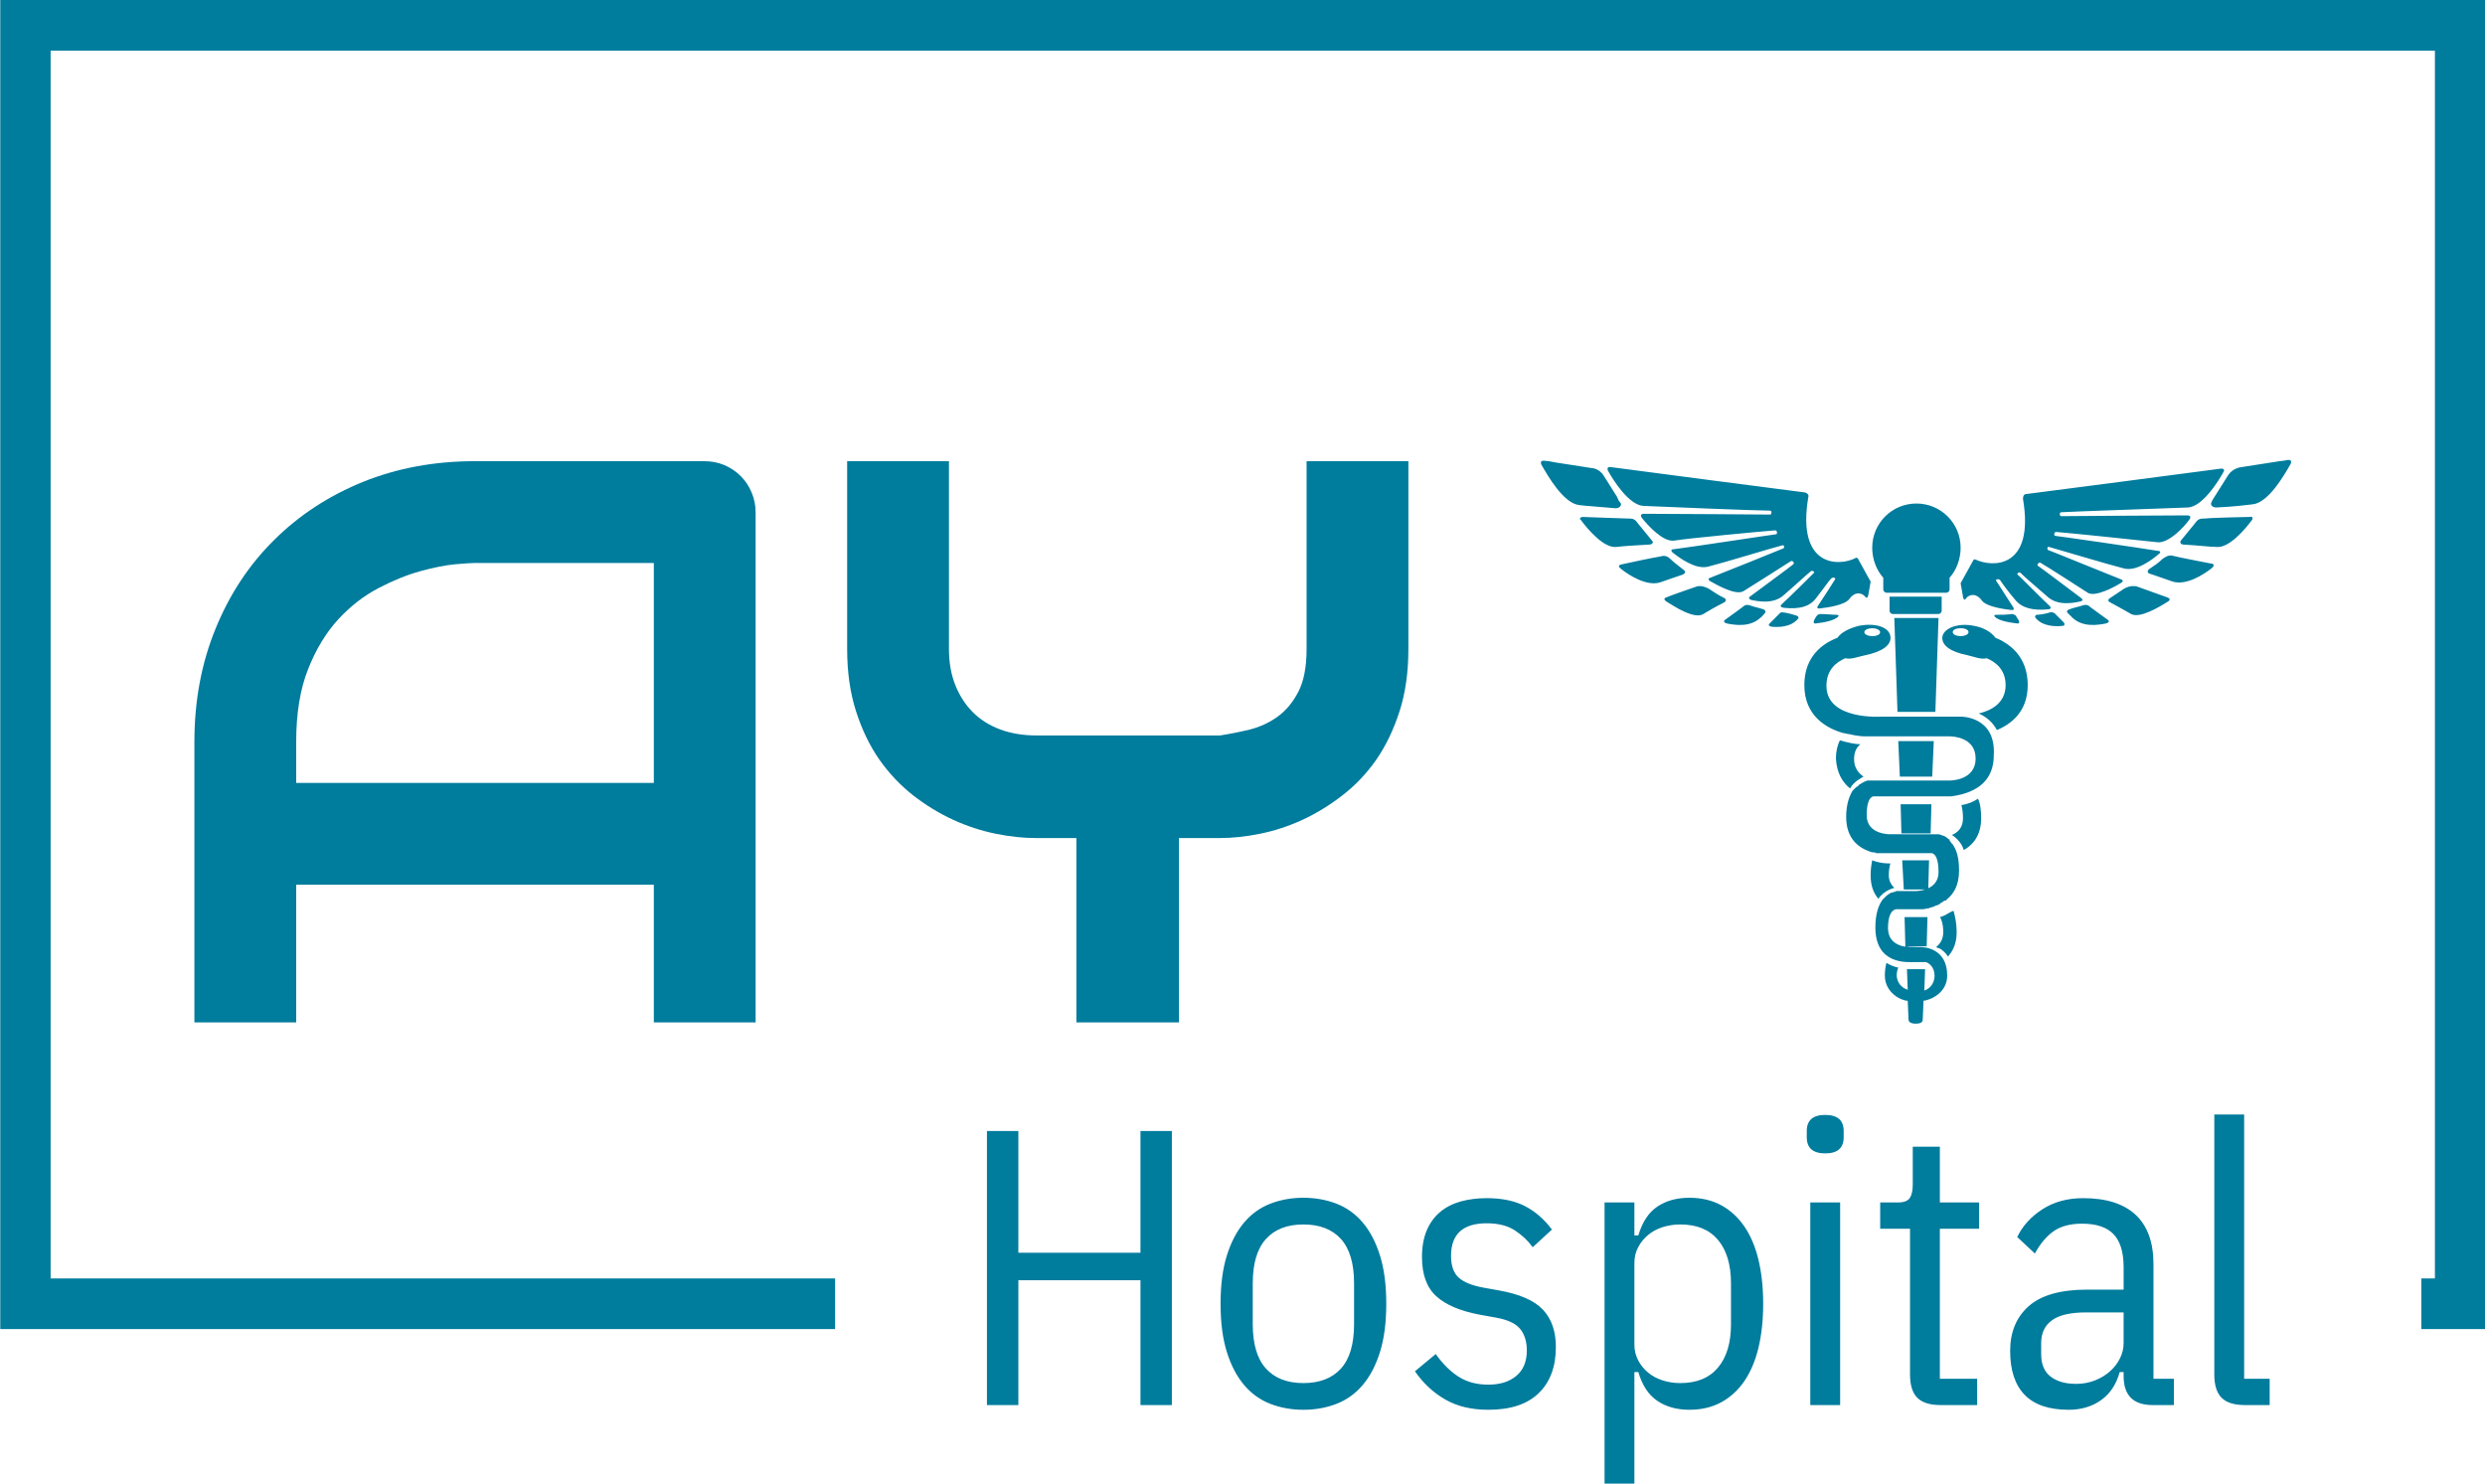 <svg xmlns="http://www.w3.org/2000/svg" version="1.1" xmlns:xlink="http://www.w3.org/1999/xlink" xmlns:svgjs="http://svgjs.dev/svgjs" width="1500" height="896" viewBox="0 0 1500 896"><g transform="matrix(1,0,0,1,0.16,-0.228)"><svg viewBox="0 0 375 224" data-background-color="#ffffff" preserveAspectRatio="xMidYMid meet" height="896" width="1500" xmlns="http://www.w3.org/2000/svg" xmlns:xlink="http://www.w3.org/1999/xlink"><g id="tight-bounds" transform="matrix(1,0,0,1,-0.04,0.057)"><svg viewBox="0 0 375.08 223.886" height="223.886" width="375.08"><g><svg></svg></g><g><svg viewBox="0 0 375.08 223.886" height="223.886" width="375.08"><g transform="matrix(1,0,0,1,-10.22,-23.314)"><path d="M10.22 223.886v-200.572h375.08v200.572l-9.686 0 0-7.638h2.048v-185.296h-359.804v185.296h118.385l0 7.638z" fill="#007c9d" fill-rule="nonzero" stroke="none" stroke-width="1" stroke-linecap="butt" stroke-linejoin="miter" stroke-miterlimit="10" stroke-dasharray="" stroke-dashoffset="0" font-family="none" font-weight="none" font-size="none" text-anchor="none" style="mix-blend-mode: normal" data-fill-palette-color="tertiary"></path><g><path transform="translate(154.239,235.352) scale(1.185,1.185)" d="M23.7 0v-15.9h-15.55v15.9h-4v-34.9h4v15.5h15.55v-15.5h4v34.9zM44.45 0.6v0c-1.5 0-2.9-0.25-4.2-0.75-1.3-0.5-2.417-1.3-3.35-2.4-0.933-1.1-1.667-2.5-2.2-4.2-0.533-1.7-0.8-3.75-0.8-6.15v0c0-2.4 0.267-4.45 0.8-6.15 0.533-1.7 1.267-3.1 2.2-4.2 0.933-1.1 2.05-1.9 3.35-2.4 1.3-0.5 2.7-0.75 4.2-0.75v0c1.5 0 2.9 0.25 4.2 0.75 1.3 0.5 2.417 1.3 3.35 2.4 0.933 1.1 1.667 2.5 2.2 4.2 0.533 1.7 0.8 3.75 0.8 6.15v0c0 2.4-0.267 4.45-0.8 6.15-0.533 1.7-1.267 3.1-2.2 4.2-0.933 1.1-2.05 1.9-3.35 2.4-1.3 0.5-2.7 0.75-4.2 0.75zM44.45-2.8v0c2.067 0 3.66-0.617 4.78-1.85 1.113-1.233 1.67-3.117 1.67-5.65v0-5.2c0-2.533-0.557-4.417-1.67-5.65-1.12-1.233-2.713-1.85-4.78-1.85v0c-2.067 0-3.657 0.617-4.77 1.85-1.12 1.233-1.68 3.117-1.68 5.65v0 5.2c0 2.533 0.56 4.417 1.68 5.65 1.113 1.233 2.703 1.85 4.77 1.85zM68 0.6v0c-2.133 0-3.957-0.433-5.47-1.3-1.52-0.867-2.813-2.067-3.88-3.6v0l2.65-2.2c0.9 1.267 1.877 2.233 2.93 2.9 1.047 0.667 2.303 1 3.77 1v0c1.5 0 2.693-0.377 3.58-1.13 0.88-0.747 1.32-1.82 1.32-3.22v0c0-1.133-0.283-2.05-0.85-2.75-0.567-0.7-1.617-1.183-3.15-1.45v0l-1.95-0.35c-2.5-0.467-4.357-1.25-5.57-2.35-1.22-1.1-1.83-2.767-1.83-5v0c0-1.3 0.2-2.427 0.6-3.38 0.4-0.947 0.967-1.73 1.7-2.35 0.733-0.613 1.61-1.063 2.63-1.35 1.013-0.28 2.12-0.42 3.32-0.42v0c1.933 0 3.56 0.34 4.88 1.02 1.313 0.687 2.453 1.68 3.42 2.98v0l-2.45 2.25c-0.567-0.8-1.317-1.51-2.25-2.13-0.933-0.613-2.133-0.92-3.6-0.92v0c-3.033 0-4.55 1.383-4.55 4.15v0c0 1.267 0.327 2.19 0.98 2.77 0.647 0.587 1.703 1.013 3.17 1.28v0l1.95 0.35c2.633 0.467 4.5 1.283 5.6 2.45 1.1 1.167 1.65 2.75 1.65 4.75v0c0 2.5-0.723 4.457-2.17 5.87-1.453 1.42-3.597 2.13-6.43 2.13zM82.8 10v-35.8h3.8v4.2h0.5c0.5-1.7 1.31-2.927 2.43-3.68 1.113-0.747 2.47-1.12 4.07-1.12v0c1.533 0 2.883 0.317 4.05 0.95 1.167 0.633 2.15 1.533 2.95 2.7 0.8 1.167 1.4 2.583 1.8 4.25 0.4 1.667 0.6 3.533 0.6 5.6v0c0 2.067-0.2 3.933-0.6 5.6-0.4 1.667-1 3.083-1.8 4.25-0.8 1.167-1.783 2.067-2.95 2.7-1.167 0.633-2.517 0.95-4.05 0.95v0c-1.6 0-2.957-0.377-4.07-1.13-1.12-0.747-1.93-1.97-2.43-3.67v0h-0.5v14.2zM92.45-2.8v0c2.1 0 3.7-0.66 4.8-1.98 1.1-1.313 1.65-3.153 1.65-5.52v0-5.2c0-2.367-0.55-4.21-1.65-5.53-1.1-1.313-2.7-1.97-4.8-1.97v0c-0.8 0-1.56 0.117-2.28 0.35-0.713 0.233-1.327 0.567-1.84 1-0.52 0.433-0.937 0.95-1.25 1.55-0.32 0.6-0.48 1.267-0.48 2v0 10.4c0 0.733 0.16 1.4 0.48 2 0.313 0.6 0.73 1.117 1.25 1.55 0.513 0.433 1.127 0.767 1.84 1 0.72 0.233 1.48 0.35 2.28 0.35zM110.9-32.05v0c-1.567 0-2.35-0.683-2.35-2.05v0-0.8c0-1.367 0.783-2.05 2.35-2.05v0c1.567 0 2.35 0.683 2.35 2.05v0 0.8c0 1.367-0.783 2.05-2.35 2.05zM109 0v-25.8h3.8v25.8zM130.25 0h-4.65c-1.367 0-2.357-0.31-2.97-0.93-0.62-0.613-0.93-1.603-0.93-2.97v0-18.55h-3.8v-3.35h2.25c0.767 0 1.277-0.193 1.53-0.58 0.247-0.38 0.37-0.953 0.37-1.72v0-4.8h3.45v7.1h5v3.35h-5v19.1h4.75zM155.3 0h-2.7c-2.467 0-3.7-1.233-3.7-3.7v0-0.5h-0.5c-0.433 1.567-1.223 2.757-2.37 3.57-1.153 0.82-2.53 1.23-4.13 1.23v0c-2.5 0-4.367-0.633-5.6-1.9-1.233-1.267-1.85-3.133-1.85-5.6v0c0-2.4 0.79-4.3 2.37-5.7 1.587-1.4 4.063-2.1 7.43-2.1v0h4.65v-2.85c0-1.9-0.423-3.3-1.27-4.2-0.853-0.9-2.197-1.35-4.03-1.35v0c-1.5 0-2.71 0.323-3.63 0.97-0.913 0.653-1.703 1.597-2.37 2.83v0l-2.25-2.1c0.667-1.4 1.733-2.577 3.2-3.53 1.467-0.947 3.2-1.42 5.2-1.42v0c2.933 0 5.16 0.707 6.68 2.12 1.513 1.42 2.27 3.513 2.27 6.28v0 14.6h2.6zM142.85-2.7v0c0.867 0 1.677-0.15 2.43-0.45 0.747-0.3 1.387-0.693 1.92-1.18 0.533-0.48 0.95-1.03 1.25-1.65 0.3-0.613 0.45-1.253 0.45-1.92v0-3.9h-4.75c-2 0-3.457 0.333-4.37 1-0.92 0.667-1.38 1.633-1.38 2.9v0 1.4c0 1.3 0.4 2.257 1.2 2.87 0.8 0.62 1.883 0.93 3.25 0.93zM167.5 0h-3.15c-1.367 0-2.357-0.31-2.97-0.93-0.62-0.613-0.93-1.603-0.93-2.97v0-33.1h3.8v33.65h3.25z" fill="#007c9d" fill-rule="nonzero" stroke="none" stroke-width="1" stroke-linecap="butt" stroke-linejoin="miter" stroke-miterlimit="10" stroke-dasharray="" stroke-dashoffset="0" font-family="none" font-weight="none" font-size="none" text-anchor="none" style="mix-blend-mode: normal" data-fill-palette-color="secondary"></path></g></g><g transform="matrix(1,0,0,1,29.332,69.405)"><svg viewBox="0 0 316.416 85.076" height="85.076" width="316.416"><g><svg viewBox="0 0 546.493 146.938" height="85.076" width="316.416"><g transform="matrix(1,0,0,1,0,0.332)"><svg viewBox="0 0 316.416 146.274" height="146.274" width="316.416"><g id="textblocktransform"><svg viewBox="0 0 316.416 146.274" height="146.274" width="316.416" id="textblock"><g><svg viewBox="0 0 316.416 146.274" height="146.274" width="316.416"><g transform="matrix(1,0,0,1,0,0)"><svg width="316.416" viewBox="3.03 -35.01 75.73 35.01" height="146.274" data-palette-color="#007c9d"><path d="M38.04-31.81L38.04 0 31.69 0 31.69-8.59 9.38-8.59 9.38 0 3.03 0 3.03-17.5Q3.03-21.34 4.35-24.56 5.66-27.78 8.01-30.1 10.35-32.42 13.55-33.72 16.75-35.01 20.53-35.01L20.53-35.01 34.84-35.01Q35.5-35.01 36.08-34.77 36.67-34.52 37.11-34.08 37.55-33.64 37.79-33.06 38.04-32.47 38.04-31.81L38.04-31.81ZM9.38-17.5L9.38-14.94 31.69-14.94 31.69-28.66 20.53-28.66Q20.24-28.66 19.3-28.58 18.36-28.49 17.13-28.15 15.89-27.81 14.53-27.1 13.16-26.39 12.01-25.15 10.86-23.9 10.12-22.03 9.38-20.17 9.38-17.5L9.38-17.5ZM78.76-35.01L78.76-23.29Q78.76-21.12 78.21-19.41 77.66-17.7 76.76-16.39 75.85-15.09 74.64-14.16 73.44-13.23 72.14-12.63 70.85-12.04 69.52-11.77 68.19-11.5 67.01-11.5L67.01-11.5 64.45-11.5 64.45 0 58.05 0 58.05-11.5 55.52-11.5Q54.34-11.5 53.01-11.77 51.68-12.04 50.38-12.63 49.07-13.23 47.87-14.16 46.68-15.09 45.76-16.39 44.85-17.7 44.3-19.42 43.75-21.14 43.75-23.29L43.75-23.29 43.75-35.01 50.1-35.01 50.1-23.29Q50.1-22.05 50.49-21.06 50.88-20.07 51.58-19.36 52.29-18.65 53.31-18.27 54.32-17.9 55.56-17.9L55.56-17.9 67.01-17.9Q67.92-18.04 68.87-18.27 69.82-18.51 70.6-19.07 71.38-19.63 71.9-20.63 72.41-21.63 72.41-23.29L72.41-23.29 72.41-35.01 78.76-35.01Z" opacity="1" transform="matrix(1,0,0,1,0,0)" fill="#007c9d" class="wordmark-text-0" data-fill-palette-color="primary" id="text-0"></path></svg></g></svg></g></svg></g></svg></g><g transform="matrix(1,0,0,1,350.948,0)"><svg viewBox="0 0 195.545 146.938" height="146.938" width="195.545"><g><svg xmlns="http://www.w3.org/2000/svg" xmlns:xlink="http://www.w3.org/1999/xlink" version="1.1" x="0" y="0" viewBox="2.423 14.075 95.053 71.425" style="enable-background:new 0 0 100 100;" xml:space="preserve" height="146.938" width="195.545" class="icon-icon-0" data-fill-palette-color="accent" id="icon-0"><path class="" d="M45.8 69c0.5-0.4 1-0.6 1.4-0.7-0.4-0.4-0.7-0.9-0.7-1.6l0 0c0-0.7 0.1-1.1 0.2-1.5h-0.1l0 0c-0.2 0-1.2 0-2.2-0.4-0.1 0.5-0.2 1.1-0.2 1.9l0 0c0 1.4 0.4 2.3 1 3C45.3 69.4 45.6 69.2 45.8 69zM55.7 57.8c0.1 0.4 0.2 0.9 0.2 1.7l0 0c0 1.2-0.7 1.8-1.4 2.1 0.1 0.1 0.2 0.1 0.3 0.2 0.5 0.4 1 1 1.2 1.7 1.1-0.6 2.2-1.8 2.2-4l0 0c0-1-0.1-1.9-0.4-2.5C57.2 57.4 56.5 57.7 55.7 57.8zM41.6 55.7c0.2-0.4 0.5-0.7 0.9-1 0.3-0.2 0.6-0.4 0.8-0.5-0.6-0.4-1.2-1.1-1.2-2.2l0 0c0-0.9 0.3-1.5 0.8-1.9-0.6 0-1.6-0.2-2.6-0.5-0.3 0.6-0.5 1.4-0.5 2.3l0 0C39.9 53.7 40.6 54.9 41.6 55.7zM53.9 71.6c-0.3 0.2-0.6 0.3-0.9 0.4 0.2 0.4 0.4 0.9 0.4 1.9l0 0c0 0.9-0.4 1.5-0.9 1.9 0.1 0.1 0.3 0.1 0.5 0.2 0.3 0.2 0.7 0.5 1 1 0.6-0.7 1.1-1.6 1.1-3.1l0 0c0-1.1-0.2-2-0.4-2.7C54.4 71.3 54.1 71.5 53.9 71.6zM53.2 31.4v1.8c0 0.2-0.2 0.4-0.4 0.4H47c-0.2 0-0.4-0.2-0.4-0.4v-1.8C46.6 31.4 53.2 31.4 53.2 31.4zM42.6 26.6c0 0-0.1-0.2-0.3-0.1-2.1 1.1-7.5 1.2-6-7.7 0.1-0.3-0.1-0.5-0.4-0.6-4-0.5-20.7-2.7-24.5-3.2-0.5-0.1-0.6 0.1-0.5 0.4 0.7 1.3 2.7 4.4 4.5 4.5 2.1 0.1 14.4 0.6 16 0.6 0.4 0 0.2 0.5 0.1 0.5s-13-0.1-16-0.1c-0.4 0-0.5 0.2-0.3 0.5 0.8 1 2.7 3.1 4.1 2.9 1.8-0.3 11.4-1.2 12.8-1.3 0.3 0 0.3 0.5 0.1 0.5s-10.6 1.6-13 1.9c-0.3 0-0.3 0.2-0.1 0.4 0.9 0.7 2.9 2.2 4.5 1.8 2-0.5 8.2-2.4 9.4-2.7 0.3-0.1 0.3 0.4 0.1 0.4-0.2 0.1-7.4 3-9.2 3.7-0.3 0.1-0.3 0.2-0.1 0.4 0.9 0.5 3.3 1.9 4.3 1.3 1.1-0.7 5.1-3.2 6-3.8 0.2-0.1 0.5 0.2 0.3 0.4-0.2 0.2-4.3 3.2-5.5 4.1-0.2 0.1-0.1 0.3 0.1 0.4 0.9 0.2 2.9 0.6 4.2-0.6 1.4-1.2 2.9-2.6 3.4-3 0.2-0.2 0.6 0.1 0.4 0.2-0.1 0.1-3.1 3.1-4.1 4-0.2 0.2-0.1 0.3 0.2 0.4 0.9 0.1 3 0.3 4.1-1.1s1.7-2.3 2-2.6c0.2-0.2 0.6-0.1 0.5 0.1s-1.6 2.5-2.2 3.4c-0.1 0.2-0.1 0.3 0.2 0.3 0.9-0.1 3.2-0.4 3.8-1.2 0.8-1.1 1.7-0.7 2-0.3 0.3 0.4 0.4-0.2 0.4-0.2l0.3-1.7L42.6 26.6zM28.9 32.5c-0.6-0.2-0.9 0.2-0.9 0.2s-1.9 1.4-2.2 1.6c-0.3 0.2-0.2 0.4 0.2 0.5 1 0.2 2.9 0.5 4.2-0.7 0.2-0.1 0.3-0.3 0.5-0.5 0.1-0.1 0.4-0.4-0.1-0.6C30 32.8 29.4 32.7 28.9 32.5M37.9 33.6c-0.3 0-0.4 0.1-0.5 0.2-0.1 0.1-0.4 0.6-0.4 0.7 0 0.1-0.1 0.3 0.2 0.3 0.8-0.1 2.4-0.3 2.9-0.9 0.1-0.1 0-0.2-0.2-0.2C39.3 33.7 38.6 33.6 37.9 33.6M10.4 16.1c-0.6-1-1.6-1-1.6-1l-4.5-0.7c-0.5-0.1-1-0.2-1.3-0.2-0.5-0.1-0.7 0.1-0.5 0.5 0.8 1.4 2.8 4.9 4.8 5.1 0.7 0.1 2.4 0.2 4.6 0.4 0.6 0 0.8-0.5 0.6-0.7s-0.3-0.4-0.4-0.7L10.4 16.1zM33.1 33.4c-0.3-0.1-0.5 0.2-0.5 0.2s-1 1-1.2 1.2-0.1 0.3 0.2 0.4c0.8 0.1 2.5 0.1 3.4-1 0.1-0.1 0.1-0.3-0.2-0.4C34.2 33.6 33.4 33.4 33.1 33.4M23.7 30.4c-0.9-0.5-1.5-0.3-1.5-0.3s-3.5 1.2-3.9 1.4c-0.3 0.1-0.3 0.3 0 0.5 1.1 0.7 3.6 2.3 4.7 1.6 0.5-0.3 1.5-0.9 2.7-1.5 0.1-0.1 0.3-0.3 0-0.5C24.9 31.2 24.3 30.8 23.7 30.4M14.7 22.1c-0.4-0.6-0.7-0.6-1.3-0.6-0.5 0-5.4-0.2-5.7-0.2-0.2 0-0.5 0.2-0.2 0.4 0.8 1.1 2.9 3.6 4.5 3.4 0.8-0.1 2.3-0.2 4.2-0.3 0.2 0 0.6-0.2 0.3-0.5C15.9 23.6 15.3 22.8 14.7 22.1M18.8 26.6c-0.2-0.2-0.6-0.5-1.2-0.3-0.7 0.1-4.5 0.9-4.9 1-0.5 0.1-0.5 0.3-0.1 0.6 1 0.8 3.2 2.2 4.9 1.7 0.6-0.2 1.7-0.6 2.9-1 0.2-0.1 0.5-0.3 0.1-0.6C19.9 27.5 19.3 27.1 18.8 26.6M55.6 29.7l0.3 1.7c0 0 0.1 0.7 0.4 0.2 0.3-0.4 1.2-0.8 2 0.3 0.6 0.8 2.9 1.1 3.8 1.2 0.2 0 0.3-0.1 0.2-0.3-0.6-0.9-2.1-3.3-2.2-3.4-0.1-0.2 0.3-0.3 0.5-0.1 0.2 0.3 0.8 1.2 2 2.6 1.1 1.3 3.2 1.2 4.1 1.1 0.3 0 0.4-0.2 0.2-0.4-1-0.9-3.9-3.9-4.1-4-0.1-0.1 0.2-0.4 0.4-0.2 0.4 0.4 2 1.8 3.4 3 1.3 1.2 3.3 0.8 4.2 0.6 0.3-0.1 0.3-0.2 0.1-0.4-1.2-0.9-5.3-4-5.5-4.1s0.1-0.5 0.3-0.4c0.9 0.5 4.9 3.1 6 3.8 0.9 0.6 3.4-0.7 4.3-1.3 0.2-0.1 0.2-0.3-0.1-0.4-1.8-0.7-9.1-3.7-9.2-3.7-0.2-0.1-0.1-0.5 0.1-0.4 1.1 0.3 7.4 2.2 9.4 2.7 1.6 0.5 3.7-1.1 4.5-1.8 0.3-0.2 0.2-0.4-0.1-0.4-2.4-0.4-12.8-1.9-13-1.9s-0.2-0.5 0.1-0.5c1.4 0.1 11 1.1 12.8 1.3 1.4 0.2 3.4-1.9 4.1-2.9 0.2-0.3 0.1-0.5-0.3-0.5-3 0-15.9 0.1-16 0.1s-0.3-0.5 0.1-0.5c1.5-0.1 13.8-0.5 16-0.6 1.8-0.1 3.8-3.2 4.5-4.5 0.2-0.3 0-0.5-0.5-0.4-3.8 0.5-20.5 2.7-24.5 3.2-0.3 0-0.4 0.3-0.4 0.6 1.5 8.9-3.9 8.7-6 7.7-0.2-0.1-0.3 0.1-0.3 0.1L55.6 29.7zM71.1 32.5c-0.6 0.2-1.2 0.3-1.7 0.5-0.6 0.2-0.2 0.5-0.1 0.6 0.2 0.2 0.3 0.3 0.5 0.5 1.3 1.2 3.2 0.9 4.2 0.7 0.4-0.1 0.5-0.3 0.2-0.5S72 32.7 72 32.7 71.7 32.3 71.1 32.5M62.1 33.6c-0.7 0.1-1.3 0.1-2 0.1-0.2 0-0.3 0.1-0.2 0.2 0.5 0.6 2.1 0.8 2.9 0.9 0.3 0 0.2-0.2 0.2-0.3s-0.4-0.6-0.4-0.7C62.4 33.7 62.3 33.6 62.1 33.6M87.8 18.7c-0.1 0.2-0.3 0.4-0.4 0.7-0.2 0.3 0 0.7 0.6 0.7 2.2-0.1 3.8-0.3 4.6-0.4 2-0.2 4-3.7 4.8-5.1 0.2-0.4 0-0.6-0.5-0.5-0.3 0.1-0.8 0.1-1.3 0.2L91.1 15c0 0-1 0.1-1.6 1L87.8 18.7zM66.9 33.4c-0.3 0.1-1.1 0.3-1.7 0.3C65 33.8 65 34 65.1 34.1c0.9 1.1 2.6 1.1 3.4 1 0.3 0 0.3-0.2 0.2-0.4-0.2-0.2-1.2-1.2-1.2-1.2S67.2 33.3 66.9 33.4M76.3 30.4c-0.6 0.4-1.2 0.8-1.8 1.2-0.3 0.2-0.2 0.4 0 0.5 1.1 0.6 2.2 1.2 2.7 1.5 1.1 0.6 3.6-0.9 4.7-1.6 0.3-0.2 0.2-0.4-0.1-0.5-0.3-0.1-3.9-1.4-3.9-1.4S77.1 29.9 76.3 30.4M85.3 22.1c-0.6 0.7-1.2 1.5-1.8 2.2-0.2 0.3 0.1 0.5 0.3 0.5 1.9 0.1 3.4 0.3 4.2 0.3 1.6 0.2 3.7-2.3 4.5-3.4 0.2-0.3 0-0.5-0.2-0.4-0.2 0-5.1 0.1-5.7 0.2C86 21.5 85.7 21.5 85.3 22.1M81.2 26.6c-0.5 0.5-1.1 0.9-1.7 1.3-0.4 0.3-0.1 0.6 0.1 0.6 1.2 0.4 2.3 0.8 2.9 1 1.7 0.5 3.9-0.9 4.9-1.7 0.4-0.3 0.3-0.6-0.1-0.6-0.5-0.1-4.2-0.8-4.9-1C81.8 26.1 81.4 26.5 81.2 26.6M55.6 25.2c0-3.1-2.5-5.6-5.6-5.6s-5.6 2.5-5.6 5.6c0 1.4 0.5 2.8 1.4 3.8v1.5c0 0.2 0.2 0.4 0.4 0.4h7.6c0.2 0 0.4-0.2 0.4-0.4V29C55.1 28 55.6 26.6 55.6 25.2zM51.8 61.4l0.1-3.7H48l0.1 3.7C48.7 61.4 51.6 61.4 51.8 61.4zM51.3 75.7l0.1-3.7h-2.9l0.1 3.8C48.9 75.7 51.3 75.7 51.3 75.7zM48.4 68.5h3.1l0.1-3.7h-3.4L48.4 68.5zM47.9 54.2H52l0.2-4.5h-4.5L47.9 54.2zM52.4 46l0.4-11.9h-5.6L47.6 46H52.4zM60 36.6c-0.5-0.7-1.5-1.3-2.7-1.5-1.9-0.4-3.7 0.2-4 1.3-0.2 1.2 1.1 2 3.1 2.4 0.9 0.2 1.8 0.6 2.5 0.4 1.2 0.5 2.4 1.5 2.4 3.4l0 0c0 2.2-1.7 3.2-3.4 3.6 1.1 0.5 1.8 1.2 2.3 2.1 1.9-0.8 3.9-2.4 3.9-5.7l0 0C64.1 38.9 61.7 37.3 60 36.6zM55.6 36.4c-0.5 0-1-0.2-1-0.5s0.4-0.5 1-0.5 1 0.2 1 0.5S56.1 36.4 55.6 36.4zM55.6 46.6h-1.8l0 0H50h-3.8c0 0 0 0-0.1 0h-0.5c0 0-7 0.5-7-3.9l0 0c0-2 1.2-3 2.4-3.5 0.7 0.2 1.6-0.2 2.6-0.4 1.9-0.4 3.3-1.2 3.1-2.4s-2-1.7-4-1.3c-1.2 0.3-2.2 0.8-2.7 1.5-1.8 0.7-4.2 2.3-4.2 6l0 0c0 3.9 2.8 5.5 5 6.1l0 0c0 0 0 0 0.1 0s0.3 0.1 0.4 0.1h0.1c1.2 0.3 2 0.3 2 0.3h0.1 1.9l0 0H52h2.2l0 0 0 0c0.4 0 3.3 0.1 3.3 2.8l0 0c0 2.9-3.4 2.8-3.4 2.8s-3.3 0-3.7 0h-0.2-0.5-5.2l0 0 0 0c0 0 0 0-0.1 0l0 0c0 0-0.1 0-0.2 0 0 0 0 0-0.1 0s-0.1 0-0.2 0h-0.1c-0.1 0-0.1 0-0.2 0.1h-0.1c-0.2 0.1-0.4 0.2-0.7 0.4 0 0-0.1 0-0.1 0.1-0.1 0.1-0.2 0.2-0.3 0.2l-0.1 0.1c-0.1 0.1-0.2 0.2-0.3 0.3 0 0 0 0-0.1 0.1l0 0c-0.4 0.7-0.8 1.7-0.8 3.3 0 2.8 1.6 3.9 3 4.4l0 0c0.1 0 0.2 0.1 0.4 0.1h0.1c0.1 0 0.2 0 0.3 0.1H45c0.1 0 0.2 0 0.2 0h0.1c0.1 0 0.2 0 0.3 0l0 0c0.1 0 0.2 0 0.2 0l0 0c0.1 0 0.1 0 0.2 0l0 0h3.4 1.1 1.4c0 0 0.9-0.1 0.9 2.4l0 0c0 2.3-2.6 2.4-2.9 2.4l0 0 0 0 0 0 0 0h-0.3H50h-1.9l0 0 0 0 0 0c0 0 0 0-0.1 0 0 0-0.1 0-0.2 0l0 0c-0.1 0-0.1 0-0.2 0 0 0 0 0-0.1 0s-0.1 0-0.2 0.1h-0.1c-0.1 0-0.2 0.1-0.3 0.1 0 0 0 0-0.1 0-0.2 0.1-0.5 0.3-0.7 0.5 0 0 0 0-0.1 0.1s-0.2 0.2-0.3 0.3l0 0 0 0c-0.5 0.7-0.9 1.8-0.9 3.5 0 4.8 4.1 4.4 5 4.4 0.1 0 0.1 0 0.2 0h0.7l0 0c0.3 0 0.5 0 0.5 0s1.1 0.3 1.1 1.8C52.2 81 51 81.3 51 81.3l0 0 0.1-2.7h-2.3l0.1 2.6c0 0-1.3-0.3-1.4-1.8 0-0.4 0.1-0.8 0.2-1-0.5-0.1-1-0.3-1.5-0.6-0.1 0.4-0.2 0.9-0.2 1.6 0 2.2 2.1 3.2 2.9 3.2L49 85c0 0.2 0.2 0.5 0.9 0.5 0.8 0 0.9-0.3 0.9-0.5l0.1-2.4c0.9-0.1 3-1 3-3.2 0-3.5-3-3.6-3.3-3.6l0 0 0 0h-0.8-0.2-0.4c0 0-2.8 0.1-2.8-2.4s1.1-2.4 1.1-2.4H49h0.7 0.8l0 0 0 0c0 0 0 0 0.1 0 0 0 0 0 0.1 0s0.4 0 0.6-0.1h0.1c0.1 0 0.2 0 0.3-0.1h0.1c0.1 0 0.2-0.1 0.3-0.1s0.1 0 0.2-0.1c0.1 0 0.2-0.1 0.3-0.1s0.1 0 0.2-0.1c0.1 0 0.2-0.1 0.3-0.2 0.1 0 0.1-0.1 0.2-0.1 0.1-0.1 0.2-0.2 0.4-0.2 0 0 0.1 0 0.1-0.1l0 0c0.9-0.7 1.6-1.8 1.6-3.7l0 0c0-1.6-0.3-2.6-0.8-3.3 0 0 0-0.1-0.1-0.1-0.1-0.1-0.2-0.3-0.3-0.4 0 0 0 0 0-0.1-0.1-0.1-0.3-0.2-0.4-0.3l0 0c-0.1-0.1-0.2-0.1-0.3-0.2 0 0 0 0-0.1 0-0.2-0.1-0.5-0.2-0.6-0.2 0 0 0 0-0.1 0s-0.1 0-0.2 0l0 0c-0.1 0-0.1 0-0.1 0l0 0 0 0c0 0-3.5 0-4.1 0H47l0 0c-0.2 0-0.3 0-0.3 0s-3 0.1-3-2.4 0.9-2.4 0.9-2.4 0.5 0 1.2 0h3.8 2.3 1.5c0 0 0.1 0 0.3 0l0 0c0.1 0 0.2 0 0.3 0l0 0c0.1 0 0.2 0 0.4 0l0 0c0.8-0.1 1.8-0.3 2.8-0.8l0 0c1.4-0.7 2.6-2 2.6-4.4C60.1 46.5 55.6 46.6 55.6 46.6zM44.4 35.4c0.5 0 1 0.2 1 0.5s-0.4 0.5-1 0.5c-0.5 0-1-0.2-1-0.5C43.4 35.6 43.9 35.4 44.4 35.4z" fill="#007c9d" data-fill-palette-color="accent"></path></svg></g></svg></g></svg></g></svg></g></svg></g><defs></defs></svg><rect width="375.08" height="223.886" fill="none" stroke="none" visibility="hidden"></rect></g></svg></g></svg>